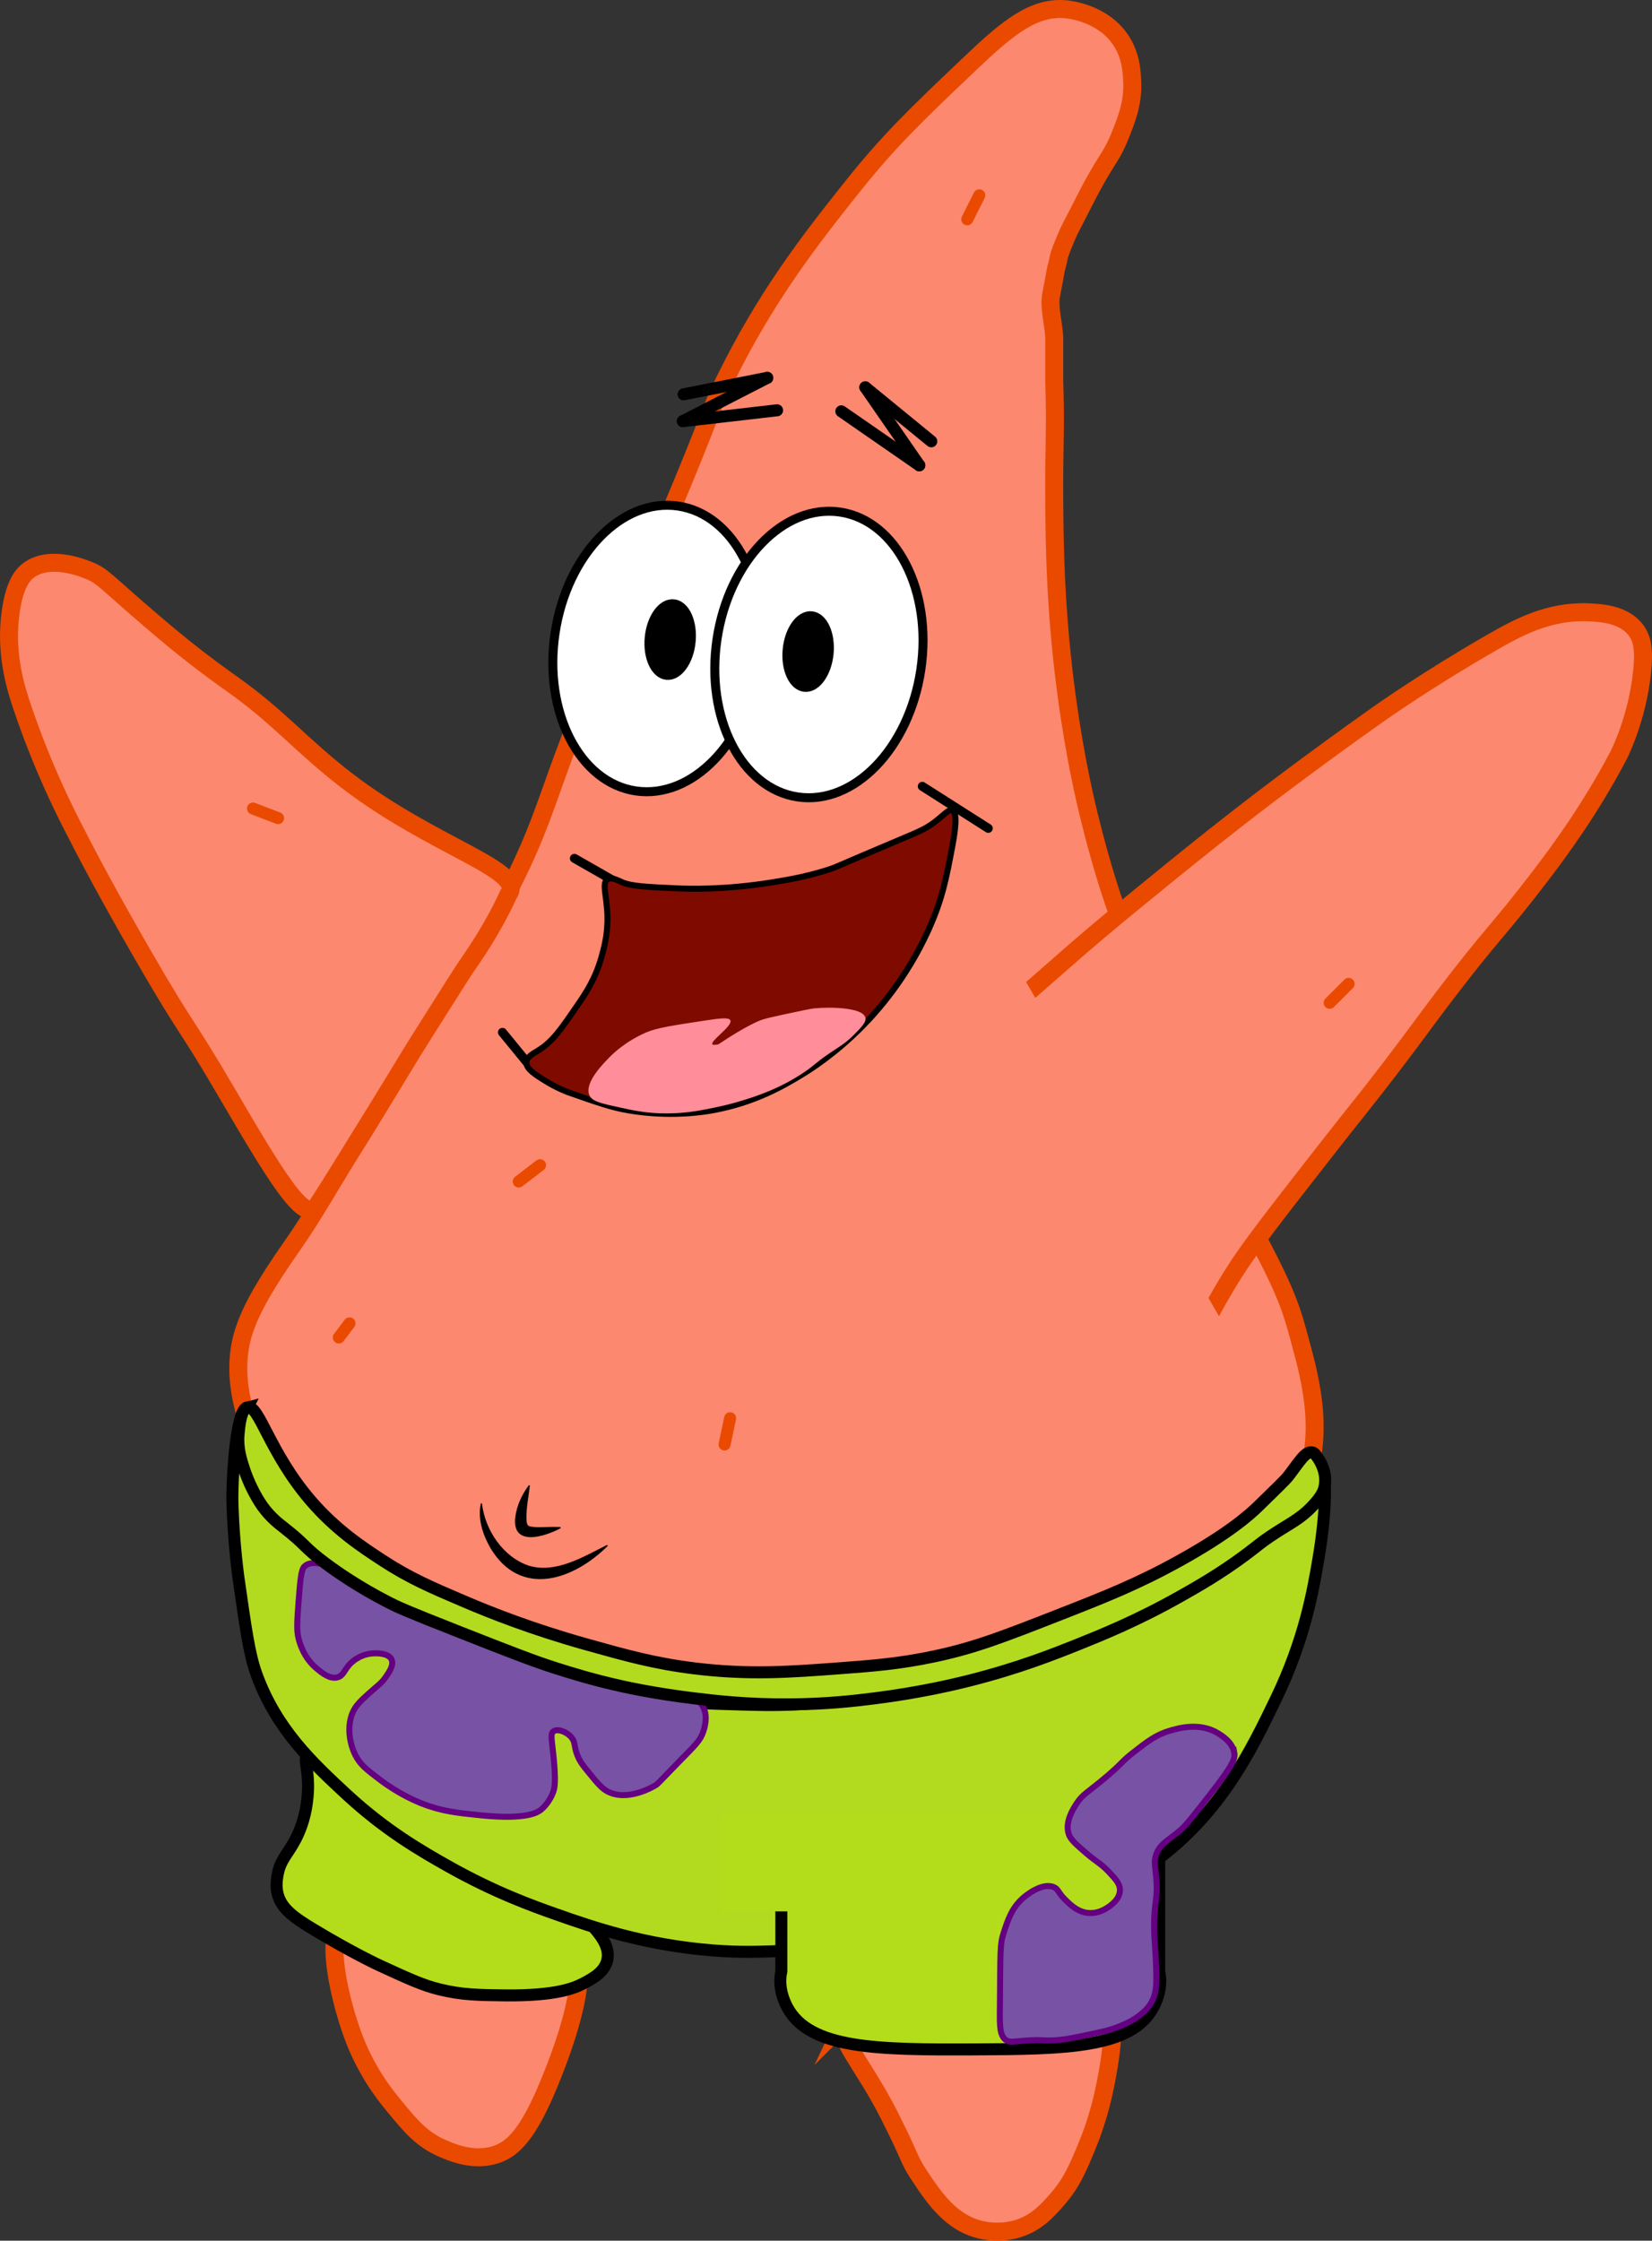 <?xml version="1.0" encoding="UTF-8"?>
<svg id="_Шар_2" data-name="Шар 2" xmlns="http://www.w3.org/2000/svg" viewBox="0 0 275.43 373.43">
  <rect x="0" y="0" width="275.43" height="373.43" fill="#333333" stroke="none"/>
  <defs>
    <style>
      .cls-1 {
        fill: #fff;
      }

      .cls-1, .cls-2, .cls-3, .cls-4, .cls-5, .cls-6, .cls-7, .cls-8, .cls-9, .cls-10 {
        stroke-miterlimit: 10;
      }

      .cls-1, .cls-2, .cls-5, .cls-6, .cls-7, .cls-8, .cls-9 {
        stroke: #000;
      }

      .cls-1, .cls-2, .cls-6 {
        stroke-width: 1.5px;
      }

      .cls-2, .cls-4, .cls-5 {
        fill: none;
        stroke-linecap: round;
      }

      .cls-3 {
        fill: #7852a5;
        stroke: #640081;
      }

      .cls-4, .cls-5, .cls-8, .cls-9 {
        stroke-width: 2px;
      }

      .cls-4, .cls-10 {
        stroke: #e94a00;
      }

      .cls-7 {
        fill: #7f0b00;
      }

      .cls-11, .cls-9 {
        fill: #b3dd1b;
      }

      .cls-12 {
        fill: #ff8d9a;
      }

      .cls-8 {
        fill: #b2db1f;
      }

      .cls-13, .cls-10 {
        fill: #fc886f;
      }

      .cls-10 {
        stroke-width: 3px;
      }
    </style>
  </defs>
  <g>
    <g>
      <g>
        <path class="cls-10" d="M44.77,245.05c-2.44-4.92-7.13-14.36-4-23.5,1.21-3.53,3.46-7.53,8-14,3.61-5.15,6.65-10.68,10-16,4.89-7.76,3.95-6.53,17-28,7.39-12.15,8.22-13.42,10-17,3.82-7.68,5.13-12.19,8-20,6.48-17.62,8.13-17.26,20-46,5.39-13.05,4.71-12.3,7-17,6.88-14.12,14.35-23.63,21-32,6.43-8.1,10.95-12.4,20-21,6.17-5.87,10.57-9.53,16-9,.58,.06,5.99,.64,9,5,1.8,2.61,1.93,5.38,2,7,.16,3.53-.86,6.15-2,9-1.61,4.03-2.29,3.68-6,11-2.39,4.72-2.28,4.31-3,6-1.5,3.5-1.14,3.19-1.5,4.5-.49,1.82,0,0-1,5-.46,2.29,.5,5.17,.5,7.5v7c.28,8.11-.07,11.14,0,20,.05,5.61,.11,13.32,1,23,1.22,13.26,3.33,22.99,4,26,2.14,9.56,4.44,16.37,5,18,1.98,5.78,3.73,9.82,6,15,11.79,26.94,17.69,40.41,18,41,5.05,9.53,5.67,12.14,7,17,1.86,6.8,4.35,16.38,0,25.5-1.85,3.87-4.28,6.31-5,7-4.3,4.14-8.47,4.89-15,7-10.5,3.39-7.98,4.13-24,10-7.91,2.9-13.73,4.63-15,5-10.72,3.16-16.08,4.74-23,5-2.94,.11-2.81-.13-18-2-17.07-2.1-17.72-1.86-23-3-5.69-1.23-11.69-2.57-19-6-9.79-4.59-16.04-10.18-18-12-3.85-3.57-8.45-7.84-12-15Z"/>
        <path class="cls-10" d="M52.77,201.05c-2,3-6.95-5.24-15-19-7.21-12.33-6.12-9.35-14-23-5.81-10.05-9.36-16.79-12-22-1.26-2.49-4.77-9.49-8-19-1.18-3.47-2.94-9.11-2-16,.67-4.91,2.16-6.37,3-7,3.5-2.6,8.9-.44,10,0,2.39,.96,2.74,1.78,10,8,1.73,1.48,3.64,3.11,6,5,3.97,3.17,7.04,5.32,8,6,7.83,5.56,11.45,10.19,19,16,14.42,11.09,30,15,27,19,0,0-.7,1.63-2,4-2.13,3.9-4.03,6.6-5,8-.62,.9-2.75,4.27-7,11-3.27,5.17-3.57,5.83-8,13-8.65,14.02-9.22,14.83-10,16Z"/>
        <path class="cls-10" d="M171.77,165.05c4.63-4.03,5.26-4.63,8-7,4.27-3.69,7.43-6.27,12-10,4.03-3.29,8.85-7.22,15-12,2.51-1.95,11.05-8.55,23-17,.87-.61,8.49-5.97,19-12,4.36-2.5,9.46-5.26,16-5,2.12,.08,5.99,.29,8,3,1.09,1.47,1.39,3.35,1,7-.85,7.9-3.83,13.68-4,14-4.71,8.93-9.74,15.73-13,20-7.08,9.27-7.92,9.38-16,20-3.72,4.89-4.31,5.87-9,12-4.69,6.12-5.19,6.56-11,14-8.3,10.63-12.45,15.95-15,20-4.58,7.27-4.24,8.31-6,9-12.12,4.76-43.63-38.22-36-49,.35-.5,.42-.4,8-7Z"/>
        <rect class="cls-13" x="163.39" y="146.42" width="21.48" height="88" transform="translate(-71.88 112.58) rotate(-30)"/>
      </g>
      <g>
        <path class="cls-10" d="M140.77,337.05c-1.26,2.69,3.15,6.89,7.5,15.5,1.28,2.54,1.89,3.83,2.25,4.6,1.23,2.67,1.38,3.33,2.75,5.4,2.49,3.77,5.21,7.76,10,9,2.89,.75,5.31,.18,6,0,3.36-.88,5.33-3.09,7-5,2.44-2.78,3.49-5.34,5-9,.64-1.54,2.03-5.13,3-10,.39-1.97,.91-4.6,1.14-7.83,.32-4.48,.48-6.72-.64-7.67-1.74-1.46-4.76,.62-10,2-1.9,.5-3.03,.63-14,1-17.12,.57-19.26,.42-20,2Z"/>
        <path class="cls-10" d="M57.77,319.05c-4.24,2.76-.73,15.25,1,20,2.16,5.93,5.13,9.74,7,12,2.66,3.23,4.54,5.5,8,7,1.62,.7,5.26,2.28,9,1,2.34-.8,4.78-2.7,8-10,.67-1.53,9.4-21.32,4-25-2.44-1.66-5.15,1.75-13,1-1.07-.1-2.15-.27-8-2-13.15-3.88-14.45-5.01-16-4Z"/>
        <g>
          <g>
            <path class="cls-9" d="M51.27,292.55c-.83,.44,.44,2.73,0,7-.12,1.11-.41,3.95-2,7-1.3,2.5-2.57,3.4-3,6-.1,.6-.29,1.75,0,3,.59,2.56,2.81,4.07,6,6,6.53,3.94,11,6,11,6,4.81,2.21,7.21,3.32,10,4,3.76,.92,6.52,.95,11,1,8.54,.09,11.59-1.26,13-2,1.63-.86,3.6-1.93,4-4,.4-2.07-1.11-3.93-2-5-2.38-2.86-5.29-3.94-11-6-10.09-3.63-9.76-3.4-11-4-3.24-1.55-5.82-3.37-11-7-3.97-2.79-5.96-4.18-8-6-4.15-3.7-6.06-6.5-7-6Z"/>
            <path class="cls-8" d="M41.27,234.55c-1.79,.25-2.41,9.89-2.5,13.5-.02,.86-.05,1.57,0,3,.23,6.62,1,12,1,12,1.21,8.4,1.77,12.61,3,16,3.34,9.19,9.38,14.79,15,20,6.55,6.07,12.57,9.5,17,12,7.73,4.35,14.08,6.62,18,8,6.11,2.15,14.62,5.09,26,6,4.71,.38,7.96,.25,14,0,11.6-.49,23.38-.98,37-5,9.41-2.78,15.82-4.67,23-10,10.9-8.09,15.85-18.39,20-27,4.79-9.95,6.15-18.06,7-23,1.57-9.07,1.29-15.37,.5-15.5-.6-.1-1.14,3.39-4.5,6.5-.29,.27-.83,.73-1.92,1.65-1.35,1.13-2.73,2.22-4.08,3.35,0,0-3.23,2.72-8,6-5.21,3.59-9.56,5.43-18,9-5.5,2.33-9.82,4.15-16,6-6.04,1.8-10.45,2.81-16,4-8.09,1.73-12.62,2.68-19,3-3.72,.19-6.74,.1-10,0-3.45-.1-8.75-.21-14-1-7.34-1.1-12.45-2.94-21-6-5.08-1.82-10.31-3.71-17-7-1.48-.73-11.99-5.88-17-10-11.19-9.21-10.15-25.83-12.5-25.5Z"/>
            <path class="cls-9" d="M193.27,328.55v-19h-63v19c-.63,2.87,.65,5.34,1,6,3.72,6.97,15.09,7.06,31,7,15.55-.06,26.39-.24,30-7,.3-.55,1.64-3.07,1-6Z"/>
            <rect class="cls-11" x="120.27" y="302.55" width="72" height="16"/>
            <path class="cls-3" d="M50.77,261.05c-.58,.53-.72,2.36-1,6-.23,3.09-.34,4.66,0,6,.21,.81,.86,3.21,3,5,.87,.73,2.21,1.85,3.5,1.5,1.26-.35,1.12-1.74,3-3,.56-.37,1.62-.95,3-1,.48-.02,2.47-.08,3,1,.46,.93-.44,2.2-1,3-.6,.86-1.14,1.25-2,2-1.38,1.21-2.39,2.1-3,3-1.56,2.32-1.16,5.73,0,8,.79,1.56,1.86,2.37,4,4,3.27,2.49,6.25,3.7,7,4,3.41,1.34,6.01,1.6,10,2,7.76,.77,9.48-.56,10-1,1.37-1.18,1.92-2.77,2-3,.19-.57,.45-1.62,0-6-.29-2.78-.52-3.61,0-4,.68-.5,2.2,.05,3,1,.71,.84,.38,1.45,1,3,.44,1.1,.99,1.77,2,3,1.36,1.66,2.05,2.49,3,3,3.32,1.78,7.65-.78,8-1,.51-.31,.34-.27,4-4,2.77-2.82,3.53-3.53,4-5,.21-.66,.77-2.43,0-4-.82-1.67-2.74-2.26-6-3-5.37-1.22-7.61-1.32-11-2-3.32-.67-5.59-1.46-10-3-1.63-.57-5.02-1.79-10-4-6.95-3.08-10.31-5.11-19-9-6.13-2.75-9.08-3.81-10.5-2.5Z"/>
            <path class="cls-8" d="M41.27,234.55c-1.14,.28-1.39,3.28-1.5,4.5-.2,2.35,.4,4.17,1,6,.1,.29,.58,1.73,1.5,3.5,.29,.55,.8,1.52,1.5,2.5,1.3,1.81,2.69,2.87,3.5,3.5,3.9,3.04,3.27,3.22,7,6,1.92,1.43,5.48,3.92,10.5,6.5,1.42,.73,2.81,1.39,12,5,8.16,3.21,12.32,4.84,16,6,2.48,.78,6.09,1.92,11,3,1,.22,5.63,1.23,12,2,3.55,.43,8.92,1.06,16,1,6.31-.05,11.07-.63,14-1,7.42-.93,13.16-2.28,16-3,8.09-2.05,13.95-4.38,18-6,3.86-1.55,9.85-3.96,17-8,2.83-1.6,6.65-3.75,11-7,1.94-1.45,2.26-1.82,4-3,3.11-2.1,4.84-2.74,7-5,1.59-1.66,1.89-2.6,2-3,.65-2.42-.68-4.53-1-5-.41-.61-.62-.92-1-1-1.16-.25-2.33,1.87-4,4-.46,.58-1.97,2.06-5,5-1.34,1.31-4.81,4.45-13,9-7,3.89-12.56,6.09-20,9-9.48,3.71-14.23,5.57-21,7-5.86,1.24-10.22,1.57-16,2-7.91,.59-14.92,1.12-24,0-6.65-.82-11.4-2.15-18-4-9.15-2.56-16.05-5.32-20-7-5.87-2.5-9.42-4.01-14-7-3.32-2.17-7.76-5.06-12-10-6.88-8.01-8.58-15.98-10.5-15.5Z"/>
          </g>
          <path class="cls-3" d="M205.77,292.05c-.34-1.75-2.02-2.77-2.74-3.21-3.18-1.93-6.89-.71-7.99-.4-2.31,.67-3.8,1.83-6.19,3.7-1.87,1.46-1.52,1.51-4.19,3.8-3.32,2.84-4.15,3.01-5.24,4.75-.59,.94-1.86,2.96-1.25,4.94,.29,.93,1.14,1.67,2.85,3.15,1.91,1.65,2.53,1.78,3.85,3.19,1.21,1.29,1.89,2.04,1.85,3.1-.06,1.56-1.67,2.59-2.15,2.9-.38,.24-1.53,.96-3.05,.85-1.79-.13-3.03-1.34-3.9-2.2-1.27-1.24-1.1-1.74-1.9-2.1-1.98-.88-4.76,1.46-5.09,1.75-1.9,1.64-2.57,3.61-3.29,5.84-.63,1.94-.55,2.67-.64,12.98-.02,2.46-.04,4.25,1.08,4.95,.71,.45,1.37,.13,4,0,2.31-.12,2.1,.11,4,0,1.75-.1,3.17-.4,6-1,1.91-.4,2.89-.61,4-1,2.48-.86,3.69-1.76,4-2,.62-.47,1.39-1.06,2-2,1.02-1.57,1.03-3.22,1-5-.08-4.41-.33-5.11-.36-7.69-.07-4.62,.68-4.53,.36-8.31-.17-2.01-.45-2.76,0-4,.65-1.8,2-2.3,4-4,.93-.78,2.28-2.52,5-6,3.89-4.98,4.2-5.98,4-7Z"/>
        </g>
      </g>
    </g>
    <g>
      <path d="M80.36,250.58c.5,4.42,3.52,8.9,7.76,10.34,4.44,1.37,8.96-1.36,13.08-3.44,0,0,.14,.15,.14,.15-5.81,5.78-14.63,8.72-19.61,.3-1.25-2.21-2.13-4.85-1.55-7.4,0,0,.19,.05,.19,.05h0Z"/>
      <path d="M88.34,247.61c-.24,2.03-.6,3.65-.57,5.48,0,.47,.08,.89,.18,.99,.12,.41,.96,.38,1.56,.44,1.13,.03,2.44-.1,3.91-.03l.09,.18c-2.62,1.41-8.13,3.21-7.61-1.74,.24-1.98,1.1-3.85,2.29-5.43,0,0,.16,.12,.16,.12h0Z"/>
    </g>
    <g>
      <ellipse class="cls-1" cx="109.54" cy="108.09" rx="24" ry="17.18" transform="translate(-13.53 200.48) rotate(-81.52)"/>
      <ellipse class="cls-1" cx="136.54" cy="109.09" rx="24" ry="17.18" transform="translate(8.5 228.04) rotate(-81.52)"/>
      <ellipse class="cls-6" cx="111.73" cy="106.58" rx="5.99" ry="3.51" transform="translate(-5.08 207.57) rotate(-84.49)"/>
      <ellipse class="cls-6" cx="134.73" cy="108.58" rx="5.99" ry="3.51" transform="translate(13.72 232.27) rotate(-84.49)"/>
    </g>
    <g>
      <line class="cls-5" x1="144.27" y1="64.55" x2="155.27" y2="73.55"/>
      <line class="cls-5" x1="140.27" y1="68.55" x2="153.27" y2="77.55"/>
      <line class="cls-5" x1="144.27" y1="64.55" x2="153.27" y2="77.55"/>
    </g>
    <g>
      <line class="cls-5" x1="127.92" y1="62.97" x2="113.97" y2="65.72"/>
      <line class="cls-5" x1="129.56" y1="68.38" x2="113.85" y2="70.19"/>
      <line class="cls-5" x1="127.92" y1="62.97" x2="113.85" y2="70.19"/>
    </g>
    <g>
      <g>
        <line class="cls-2" x1="83.77" y1="172.05" x2="88.27" y2="177.55"/>
        <line class="cls-2" x1="95.77" y1="143.05" x2="102.77" y2="147.05"/>
        <path class="cls-7" d="M101.27,146.55c-.96,.64-.1,2.77,0,6,.1,3.11-.57,5.46-1,7-1.03,3.67-2.72,6.14-4,8-2.76,4.03-4.14,6.04-6.5,7.5-.83,.51-1.95,1.08-2,2-.05,1.06,1.38,1.99,3,3,2.13,1.33,3.92,1.97,4,2,4.82,1.69,7.23,2.53,10,3,6.9,1.17,12.4,.29,14,0,7.13-1.28,12.03-4.19,15-6,1.22-.74,5.44-3.38,10-8,2.61-2.65,7.36-8,11-16,2.35-5.17,3.02-8.79,4-14,.49-2.61,.91-5.61,0-6-.59-.25-1.37,.77-3,2-1.48,1.11-2.53,1.54-6,3-10.74,4.52-10.28,4.47-12,5-3.66,1.13-6.46,1.59-9,2-7.89,1.28-13.96,1.1-16,1-5-.23-7.5-.35-9-1-.89-.38-1.86-.93-2.5-.5Z"/>
        <line class="cls-2" x1="153.77" y1="131.05" x2="164.77" y2="138.05"/>
      </g>
      <path class="cls-12" d="M98.27,182.55c-.92-2.08,2.34-5.34,3.5-6.5,.51-.51,2.54-2.5,6-4,1.74-.75,4.49-1.17,10-2,2.35-.35,3.77-.52,4,0,.42,.94-3.38,3.4-3,4,.12,.19,1,0,1,0,4.71-3.17,7-4,7-4,.17-.06,.35-.12,.35-.12,.56-.19,1.37-.39,3.65-.88,2.95-.63,4.42-.94,5-1,0,0,.03,0,.06,0,2.38-.24,7.94-.2,8.44,1.51,.23,.76-.63,1.62-2,3-1.3,1.3-2.36,1.89-4,3-2.3,1.56-2.25,1.79-4,3-4.31,2.97-8.58,4.28-11,5-.37,.11-1.91,.57-4,1-2.24,.47-4.73,.98-8,1-3.34,.02-5.72-.5-8-1-3.04-.66-4.56-1.01-5-2Z"/>
    </g>
  </g>
  <line class="cls-4" x1="163.27" y1="32.55" x2="161.27" y2="36.55"/>
  <line class="cls-4" x1="224.85" y1="163.97" x2="221.69" y2="167.13"/>
  <line class="cls-4" x1="121.73" y1="236.36" x2="120.8" y2="240.74"/>
  <line class="cls-4" x1="90.04" y1="194.19" x2="86.49" y2="196.91"/>
  <line class="cls-4" x1="46.36" y1="136.35" x2="42.18" y2="134.75"/>
  <line class="cls-4" x1="58.27" y1="220.55" x2="56.49" y2="222.91"/>
</svg>